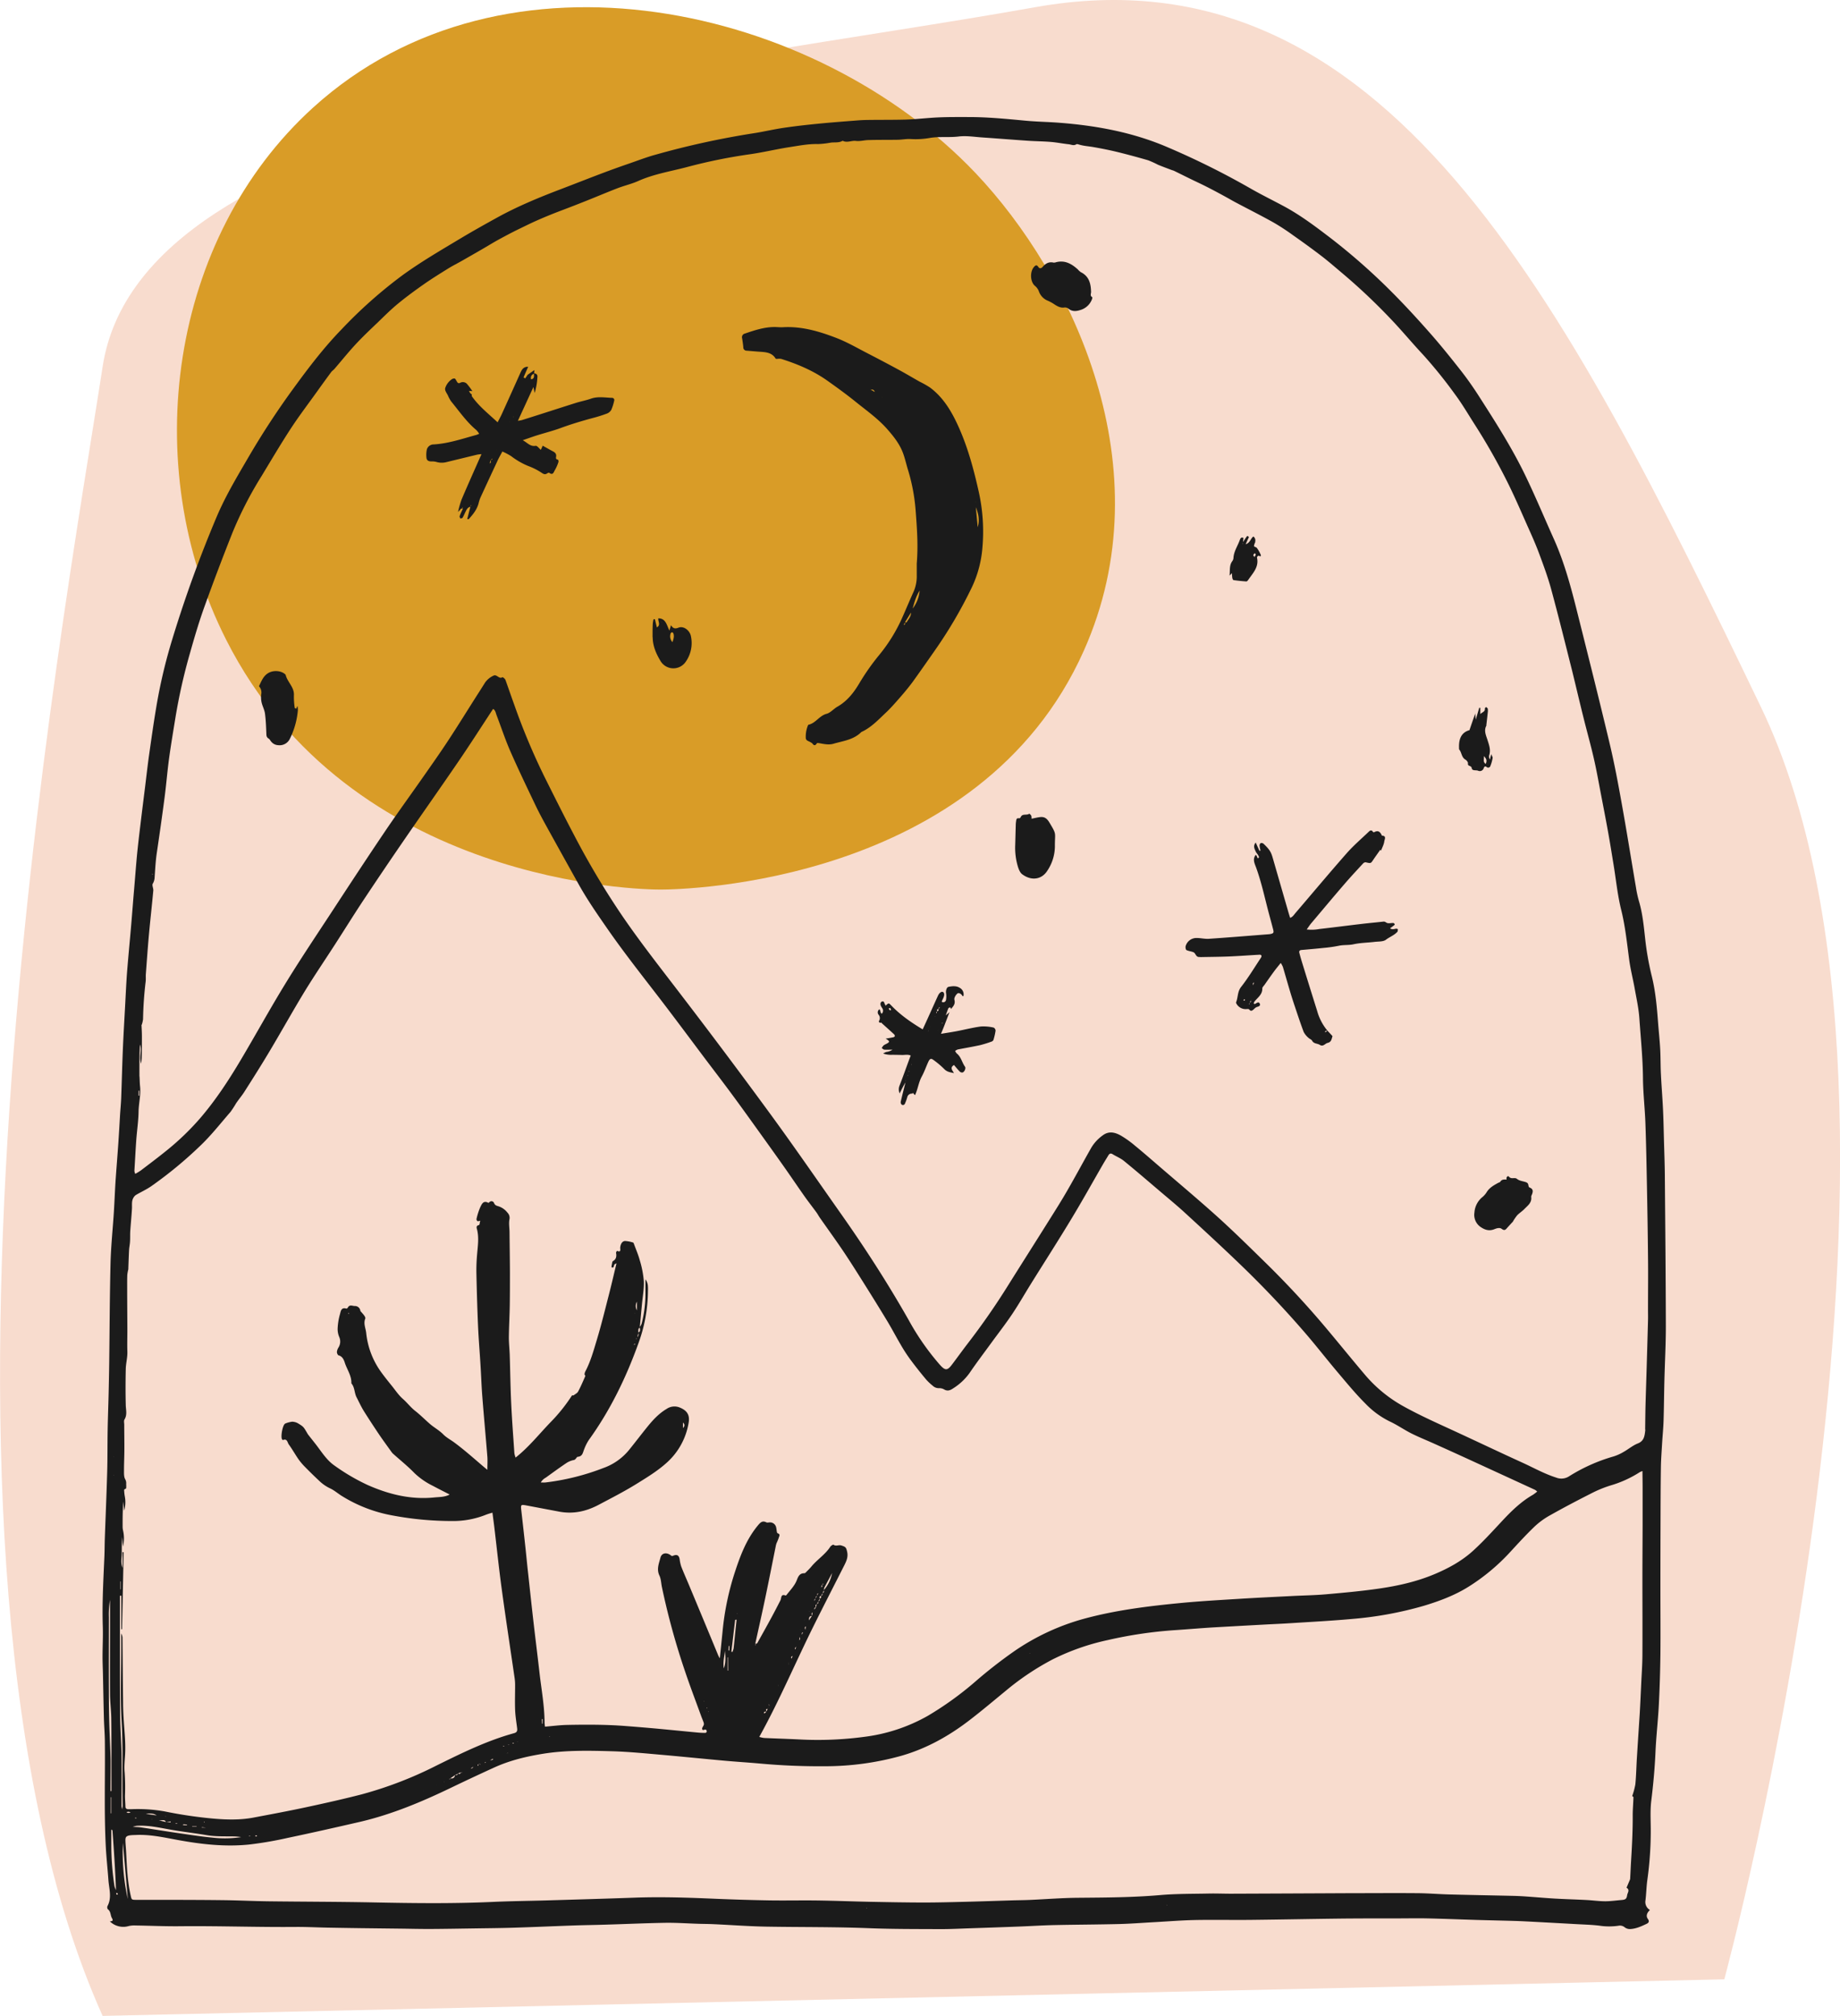 <svg xmlns="http://www.w3.org/2000/svg" xmlns:xlink="http://www.w3.org/1999/xlink" width="986.17" height="1080" viewBox="0 0 986.17 1080"><defs><radialGradient id="Супермягкая_черная_виньетка_4" cx="473.89" cy="548.03" r="453.39" gradientUnits="userSpaceOnUse"><stop offset=".57" stop-color="#1b1b1b"/><stop offset=".8" stop-color="#1b1b1b"/><stop offset="1" stop-color="#1b1b1b"/></radialGradient><radialGradient id="Супермягкая_черная_виньетка_4-2" cx="462.36" cy="287.19" r="91.47" xlink:href="#Супермягкая_черная_виньетка_4"/><radialGradient id="Супермягкая_черная_виньетка_4-3" cx="692.34" cy="502.49" r="57.28" xlink:href="#Супермягкая_черная_виньетка_4"/><radialGradient id="Супермягкая_черная_виньетка_4-4" cx="278.86" cy="237.29" r="45.85" xlink:href="#Супермягкая_черная_виньетка_4"/><radialGradient id="Супермягкая_черная_виньетка_4-5" cx="502.06" cy="560.14" r="31.7" xlink:href="#Супермягкая_черная_виньетка_4"/><radialGradient id="Супермягкая_черная_виньетка_4-6" cx="569.05" cy="153.37" r="14.91" xlink:href="#Супермягкая_черная_виньетка_4"/><radialGradient id="Супермягкая_черная_виньетка_4-7" cx="554.8" cy="453.27" r="14.43" xlink:href="#Супермягкая_черная_виньетка_4"/><radialGradient id="Супермягкая_черная_виньетка_4-8" cx="805.79" cy="644.6" r="15.07" xlink:href="#Супермягкая_черная_виньетка_4"/><radialGradient id="Супермягкая_черная_виньетка_4-9" cx="149.21" cy="379.39" r="15.86" xlink:href="#Супермягкая_черная_виньетка_4"/><radialGradient id="Супермягкая_черная_виньетка_4-10" cx="360.17" cy="344.67" r="12.02" xlink:href="#Супермягкая_черная_виньетка_4"/><radialGradient id="Супермягкая_черная_виньетка_4-11" cx="790.96" cy="395.92" r="13.73" xlink:href="#Супермягкая_черная_виньетка_4"/><radialGradient id="Супермягкая_черная_виньетка_4-12" cx="667.43" cy="299.36" r="10.47" xlink:href="#Супермягкая_черная_виньетка_4"/></defs><g id="Слой_2" data-name="Слой 2"><g id="landscape_492943784"><g id="landscape_492943784-2" data-name="landscape_492943784"><path d="M55 1080l869.16-19.6s125.44-461.75 19.6-681.68S742.11-29.55 554.8 3.86 75.65 61.65 55 196.46-57.63 829.12 55 1080z" fill="#f8dcce"/><path d="M167.77 57.67C91.06 127.3 73.71 248.94 121.22 342.76 187.8 474.22 344 476.6 354 476.58c12.31.0 171.08-2.89 226.9-128 43.56-97.62-6.1-201.21-58.18-256C437.64 3.14 270.64-35.7 167.77 57.67z" fill="#d99c27"/><path d="M58.78 1029.55c.53-.55 2.43.11 1.18-2-.82-1.4-.49-3.48-2.18-4.7a1.8 1.8.0 0 1-.16-1.71c2.42-4.53.84-9.18.5-13.78-.42-5.9-1.07-11.78-1.4-17.67-1-19.11-.29-38.24-.53-57.35-.06-3.93-.4-7.86-.5-11.8-.21-8-.35-16-.52-24-.07-3-.21-5.9-.21-8.85.0-5.49.31-11 .13-16.49-.38-12.28.3-24.53.84-36.79.15-3.33.13-6.66.24-10 .42-11.93.94-23.85 1.28-35.78.21-7.52.12-15 .25-22.55.11-6.41.36-12.81.51-19.22.13-5.53.25-11.07.32-16.6.23-17.86.27-35.73.71-53.58.23-9.09 1.2-18.16 1.78-27.24.38-6 .58-12 1-18s.91-12 1.33-18.05c.38-5.41.69-10.82 1-16.23.19-2.94.49-5.89.6-8.84.33-8.73.53-17.48.9-26.21.32-7.62.78-15.23 1.19-22.84.32-5.91.58-11.82 1-17.71.67-8.6 1.52-17.17 2.25-25.76.54-6.26 1-12.52 1.54-18.77s1-12.51 1.58-18.76c.54-5.5 1.2-11 1.86-16.48.8-6.72 1.65-13.44 2.49-20.17.66-5.38 1.27-10.76 2-16.13 1.23-8.65 2.44-17.32 3.88-25.94a281.44 281.44.0 0 1 8.69-37.05A668.15 668.15.0 0 1 116.5 276c4.72-10.91 10.83-21.05 16.79-31.28A430.5 430.5.0 0 1 158.08 207c7.72-10.56 15.71-21 24.8-30.36a248.85 248.85.0 0 1 32.88-29.22c9.82-7.12 20.26-13.2 30.63-19.42 6.45-3.87 13-7.54 19.6-11.18 11-6.11 22.65-10.93 34.42-15.41 7.6-2.9 15.16-5.88 22.77-8.75 4.61-1.74 9.25-3.4 13.9-5s9.48-3.48 14.34-4.8a447.42 447.42.0 0 1 52-11.39c5.6-.83 11.12-2.19 16.73-3 6.2-.92 12.44-1.61 18.69-2.22 7.1-.7 14.23-1.22 21.35-1.78 2.08-.16 4.18-.2 6.28-.22 6.42-.07 12.84.0 19.26-.19 5.78-.21 11.53-.92 17.31-1.17 5.42-.23 10.86-.19 16.3-.18 10.11.0 20.16 1 30.22 1.94 5.89.56 11.82.64 17.72 1.08 20 1.51 39.56 5.06 58.15 13a424.54 424.54.0 0 1 44.67 22.17c5.77 3.32 11.76 6.24 17.63 9.39 9 4.79 17.06 10.87 25.1 17a336.08 336.08.0 0 1 32.77 28.82c7 7 13.68 14.24 20.21 21.64 6 6.75 11.62 13.76 17.18 20.83 3.57 4.56 6.89 9.33 10 14.21 8.65 13.5 17.28 27 24.3 41.48 5.49 11.31 10.32 22.93 15.48 34.4 5.69 12.66 9.24 26 12.6 39.41 5.88 23.44 11.78 46.87 17.37 70.37 2.51 10.54 4.5 21.21 6.41 31.87 2.71 15 5.11 30.11 7.68 45.17a59.1 59.1.0 0 0 1.56 7.22c1.92 6.42 2.57 13.05 3.3 19.65a152.49 152.49.0 0 0 3.54 20.37c2.08 8.29 2.8 16.75 3.44 25.23.36 4.67.87 9.32 1.13 14 .24 4.44.16 8.89.38 13.33.3 6.27.82 12.54 1.12 18.82.27 5.55.37 11.1.52 16.65.17 6.29.41 12.57.47 18.86.22 27 .48 54.06.54 81.09.0 9.59-.53 19.18-.77 28.77-.18 7.26-.23 14.52-.45 21.78-.13 3.93-.53 7.86-.77 11.8-.25 4.38-.6 8.76-.66 13.15-.15 10.24-.17 20.48-.2 30.72q-.06 17.37-.06 34.73c0 11.44.11 22.87.0 34.31-.11 9.1-.37 18.2-.84 27.29-.43 8.47-1.43 16.92-1.8 25.39-.39 8.75-1.18 17.43-2.26 26.12-.6 4.86-.31 9.85-.28 14.78a190.56 190.56.0 0 1-1.83 27.63c-.51 3.62-.55 7.31-1 10.93a4.94 4.94.0 0 0 2.51 5.22l-.11-.08c-1.66 1.55-2.23 3.22-1.15 4.76 1 1.35.47 2.14-.61 2.65-2.86 1.36-5.78 2.71-9 2.81a4.46 4.46.0 0 1-2.71-.88 4 4 0 0 0-3.41-.89 34.87 34.87.0 0 1-10.3-.05c-4.15-.5-8.35-.59-12.53-.83q-12.91-.72-25.84-1.4c-2.46-.13-4.93-.24-7.4-.31-6.78-.19-13.56-.33-20.34-.53-8.62-.26-17.25-.62-25.88-.81-5.55-.12-11.11.0-16.66.0-9.38.0-18.76.0-28.14.08-16.65.19-33.29.53-49.94.71-10 .11-20-.12-30 .08-7.26.15-14.52.75-21.78 1.15-6.27.34-12.54.84-18.83 1-11.58.28-23.18.31-34.77.56-6.16.13-12.32.53-18.48.77q-13.12.5-26.25.93c-5.54.18-11.09.49-16.64.46-12.8-.06-25.61.0-38.4-.52-18.14-.7-36.28-.5-54.42-.81-9.49-.17-19-.89-28.44-1.32-2.71-.13-5.43-.12-8.14-.21-5.92-.18-11.83-.61-17.74-.52-10.85.19-21.69.69-32.54 1-5.43.18-10.86.23-16.29.42-10.72.37-21.42.86-32.14 1.19-7.15.23-14.32.28-21.48.39-8.1.12-16.2.27-24.3.3-5.15.0-10.3-.13-15.45-.19l-21-.25q-8.88-.12-17.77-.28c-5.74-.11-11.48-.42-17.21-.37-20.58.17-41.15-.59-61.72-.38-8 .09-16-.28-24-.4a13.57 13.57.0 0 0-3.66.31 10.24 10.24.0 0 1-9.93-2.38zm168.33-70.36.17.26-.27-.15.06.17zm195.41-67.37-.88 1.22c-.3.42-.6.84-.89 1.27l-.74 1.48-.17.62.06-.71.74-1.49.92-1.29 1-1.12.24-2.46 1.28-.63.75-1.39c0-.21-.09-.41-.12-.61.0.0.05-.1.07-.15.0.26.0.52.0.78-1.14.08-.71.85-.65 1.47l-1.3.65C422.71 890.25 422.61 891 422.52 891.82zm-8.33 16.67-.91 1.35-.12.53c0-.21.0-.41.0-.62l.91-1.35c.15-.68.31-1.35.46-2l1.11-.85.88-1.27c.28-.47.55-.94.82-1.41.0-.18-.06-.37-.08-.56.0.0.07-.09.11-.14l-.09.74c-.26.49-.52 1-.77 1.48l-.79 1.27-1.15.85C414.46 907.15 414.32 907.82 414.19 908.49zm-1.92 5.45c-.3.53-.59 1.06-.88 1.59-1.34.0-.63.87-.59 1.45a3.86 3.86.0 0 0-1.15.15c-.16.08-.13.54-.19.83a3 3 0 0 0 .62-.3 9.89 9.89.0 0 0 .69-.75c.22-.47.44-.93.65-1.4l.86-1.58a3.42 3.42.0 0 0 0-.64c0-.11-.17-.19-.26-.29zm22.9-52.81c.12-.63.23-1.26.34-1.89l.93-1.31.69-1.53c.26-.49.51-1 .76-1.47l.73-1.48c.22-.52.43-1 .65-1.55l.66-1.53c1.12-.18.75-1 .63-1.61l.68.07-.13-.5-.46.52-.63 1.6c-.22.51-.44 1-.65 1.54s-.43 1-.65 1.55c-1 .14-.71.88-.72 1.49-.94.14-.78.84-.76 1.47-1 .17-.68.92-.69 1.53l-.94 1.3c-.12.6-.23 1.21-.35 1.81zm2.55-1.84c1-.07.87-.77.79-1.44.95-.12.87-.78.76-1.45.9-.17.87-.8.74-1.48.94-.15.83-.83.74-1.49.95-.14.95-.76.74-1.48a19.37 19.37.0 0 0 4.48-9.18c-1.56 2.92-2.89 5.37-4.17 7.84a5 5 0 0 0-.23 1.41c-.25.49-.5 1-.74 1.47l-.74 1.49c-1 .14-.83.82-.75 1.48l-.76 1.46-.77 1.44a1.08 1.08.0 0 0-.35 1.84c-1-.14-1.09.47-1 1.21-.28.47-.55.94-.82 1.41-1 .48-.67 1.19-.37 1.91-1.78.0-1.68 1.4-1.78 2.6-.25.48-.51 1-.76 1.45s-.44 1-.65 1.53c-1.18.4-.57 1.24-.49 2l-1.06 1.11c-.92.2-.83.84-.65 1.52l-1.22.92c-.13.66-.25 1.33-.38 2l-.79 1.43c-.23.51-.47 1-.7 1.52s-.51.79-.71 1.21a1.85 1.85.0 0 0-.06.67c.15-.18.38-.34.44-.54a13.9 13.9.0 0 0 .22-1.44c.24-.5.47-1 .71-1.52l.79-1.42c1-.48.56-1.27.43-2l1.17-.92.66-1.52 1.12-1.07c.14-.66.28-1.33.41-2l.66-1.53c.25-.49.51-1 .76-1.45l1.79-2.61c.12-.63.25-1.26.37-1.89l.81-1.41 1-1.23C437.47 860.5 437.59 859.9 437.72 859.29zM271.59 939.14l.6.15s.09-.1.13-.16l-.82.11v.17zm-17.94 7.33-1.4 1-1.21 1-.11-.11 1.24-.91c.72.0 1.28-.17 1.42-1l.42.28zm175.45-73.3c-.27.43-.53.86-.8 1.28l-1.13 1.27.05.16v-.27l.95-1.26 1-1.24a.79.79.0 0 1-.17-.25c0-.06.07-.15.11-.23zm2-4.94.63-1.89.78-1.25.82-1.38a5.81 5.81.0 0 0 .43-.43s0-.14.0-.21c-.09.24-.18.49-.28.74-.28.46-.56.92-.85 1.38l-.9 1.22c-.22.62-.44 1.25-.67 1.87l-.09.09zM260.61 944a2.59 2.59.0 0 0-.63.08c-.09.0-.12.24-.17.37.1.0.24.0.3-.07a4.63 4.63.0 0 0 .4-.48l1.74-.67 2-.5-.19-.52-1.7 1.11zM234 956.59l-.3.15.39-.21.06-.07zM339.67 720.4a3.72 3.72.0 0 0 .67-.08c.07.0.1-.2.14-.31a1.07 1.07.0 0 0-.41.07 3.89 3.89.0 0 0-.49.42l.11.17zM246.85 949.48l-1.43.78-1.56.76-2.49 1.72-.63.33.41.22.12-.65a1.81 1.81.0 0 0 2.57-1.6c.62-.06 1.36.11 1.55-.79.69.16 1.44.4 1.43-.76a3.38 3.38.0 0 0 .69.14c.11.0.23-.15.35-.23a1.47 1.47.0 0 1-.35.08zm94.72-233c-.2.24-.4.48-.58.73.0.0.06.18.1.28.12-.37.25-.74.37-1.1 1-.64.73-1.57.58-2.48 1.5-.61.9-1.81.81-2.87a8.13 8.13.0 0 0 1-1.76 63.37 63.37.0 0 0 2.08-17.18c0-2.24.0-4.47.0-6.71a6.8 6.8.0 0 1 1.27 3.08 20.83 20.83.0 0 1 .08 3 83.11 83.11.0 0 1-5 27.89c-6.64 18.53-15.15 36.12-26.72 52.14a25.41 25.41.0 0 0-2.46 4.92c-.73 1.71-.79 3.81-3.44 4.05-.69.06-.95 1.5-2.15 1.74a11.08 11.08.0 0 0-4 1.64c-3.73 2.51-7.36 5.18-11 7.79a6.7 6.7.0 0 0-2.67 2.58c1 0 1.77.07 2.49.0a127.49 127.49.0 0 0 31.1-7.76 31.17 31.17.0 0 0 13.73-9.68c3.4-4.2 6.67-8.52 10.08-12.71 2.89-3.54 6-6.87 10-9.23a7.42 7.42.0 0 1 7.29-.68c3.79 1.6 5.28 4 4.54 8.15a36.68 36.68.0 0 1-11.73 21.32c-4.86 4.38-10.38 7.75-15.94 11.2-6.67 4.15-13.62 7.69-20.53 11.35-6.62 3.51-13.53 5.06-21 3.69-5.91-1.1-11.81-2.23-17.72-3.34-3-.56-3.11-.43-2.75 2.68q1.07 9.36 2.09 18.73c.55 5 1 10 1.58 15.06.94 8.69 1.88 17.38 2.87 26.07 1.06 9.18 2.22 18.34 3.26 27.52 1 8.69 2.62 17.31 2.66 26.09.0.72.14 1.44.23 2.37 4.07-.34 8-.86 11.86-.94 10.37-.2 20.73-.23 31.08.57q8.28.63 16.55 1.37c7.47.69 14.94 1.45 22.41 2.15 1.35.13 2.71.18 4.06.18a1 1 0 0 0 .74-.65 1.26 1.26.0 0 0-.38-1c-.61-.54-1.88.85-2.09-.52-.1-.67.69-1.44.91-2.21a2.65 2.65.0 0 0-.2-1.45c-.36-1-.82-2.06-1.2-3.1-2.86-7.88-5.86-15.71-8.54-23.65a386.76 386.76.0 0 1-12.54-45.59c-.42-2.05-.45-4.27-1.32-6.1-1.63-3.41-.25-6.53.55-9.62.68-2.59 3.4-3 5.74-1.09.53.43.77.13 1.24.0 1.91-.75 2.94-.1 3.29 1.89a21.93 21.93.0 0 0 .85 3.91c1.25 3.22 2.66 6.37 4 9.56Q377.09 867.86 385 887a15.38 15.38.0 0 0 .8 1.44c.53-5.15 1-9.79 1.47-14.44A146.11 146.11.0 0 1 394 841.87c2.89-8.8 6.19-17.41 12.25-24.69 1.37-1.63 2.4-2.64 4.53-1.58.49.24 1.22.0 1.83.0a3.35 3.35.0 0 1 3.4 2.82c.28 1 .23 2.86.77 3 1.64.56.83 1.55.65 2.27a25.93 25.93.0 0 1-1.24 3.07 12 12 0 0 0-.46 1.79c-1.85 9.17-3.65 18.34-5.57 27.5-1.71 8.18-3.56 16.33-5.35 24.5.0.3.0.61.0.91a2.21 2.21.0 0 0 .26-.14q-.18-.4-.39-.81c1 .43 1.28-.38 1.63-1 2.28-4.1 4.58-8.19 6.81-12.31 1.77-3.25 3.47-6.53 5.15-9.82.63-1.23.1-3.64 2.82-2.57.11.0.4-.24.54-.42 1.94-2.53 4.23-4.77 5.43-7.85.69-1.78 1.45-3.77 4.05-3.68.46.0 1-.68 1.41-1.1a32.49 32.49.0 0 0 2.29-2.41c3.12-3.81 7.44-6.47 10.17-10.66.35-.55 1.53-1.27 1.74-1.11 1.35 1 2.77-.06 4.15.38 2.38.75 2.62 1 3.17 3.42.64 2.77-.44 5.07-1.61 7.38-5.35 10.58-10.78 21.11-16.06 31.72-9.89 19.86-18.51 40.34-29.42 60.05a15.41 15.41.0 0 0 2.56.57c6.28.29 12.57.48 18.85.79a187.83 187.83.0 0 0 35.08-1.42 92 92 0 0 0 33.83-11.23 174.81 174.81.0 0 0 25.5-18.38 251.86 251.86.0 0 1 21-16.36 123.29 123.29.0 0 1 36.72-17.13c17.19-4.73 34.8-6.89 52.47-8.59 10.56-1 21.15-1.59 31.74-2.25 9.22-.57 18.46-1 27.69-1.47 6.15-.32 12.31-.4 18.44-.94 9.44-.83 18.89-1.69 28.27-3.05 10.12-1.47 20.1-3.69 29.63-7.68 7.58-3.18 14.75-7.09 20.8-12.6 5.64-5.14 10.78-10.84 16-16.42 4.84-5.15 9.86-10 16.06-13.55a22 22 0 0 0 2.29-1.74 7.82 7.82.0 0 0-1.14-.9q-18.08-8.32-36.17-16.63-9.21-4.22-18.44-8.35c-3.91-1.76-7.91-3.35-11.74-5.28s-7.59-4.57-11.59-6.42a46.42 46.42.0 0 1-13-9.55c-5.31-5.29-10.09-11.13-14.94-16.86-5.82-6.88-11.34-14-17.22-20.82q-16.57-19.22-34.88-36.82c-9.69-9.33-19.58-18.44-29.49-27.53-4.53-4.17-9.31-8.07-14-12.07-6.28-5.34-12.53-10.72-18.92-15.93-1.78-1.45-4-2.31-6-3.55-1.16-.72-1.78-.28-2.36.69-.88 1.48-1.81 2.94-2.68 4.43-5.74 9.94-11.32 20-17.26 29.79-6.95 11.51-14.22 22.82-21.33 34.23-3.44 5.52-6.66 11.19-10.28 16.58s-7.5 10.34-11.26 15.51c-3.89 5.34-7.9 10.61-11.61 16.08a31.25 31.25.0 0 1-8.77 8.16c-1.46 1-3 1.62-4.8.52a5.25 5.25.0 0 0-2.84-.66 4.68 4.68.0 0 1-3.32-1.36 28.39 28.39.0 0 1-3.47-3.28c-3-3.58-5.87-7.2-8.63-10.93a85.86 85.86.0 0 1-5-7.74c-2.42-4.11-4.63-8.36-7.09-12.44-4.12-6.83-8.34-13.61-12.58-20.36-3.67-5.83-7.33-11.66-11.17-17.37-4.05-6-8.31-11.86-12.46-17.79-.7-1-1.26-2.1-2-3.09-2.1-2.87-4.3-5.66-6.34-8.56-3.62-5.13-7.12-10.34-10.74-15.47-4.53-6.43-9.12-12.82-13.71-19.21-4.75-6.61-9.48-13.23-14.32-19.77-4.69-6.35-9.49-12.61-14.25-18.9C370 556.67 361.92 545.79 353.65 535c-9.65-12.55-19.48-24.95-28.5-38-5.26-7.58-10.51-15.16-15-23.23q-8.43-15.12-16.81-30.27c-2.17-3.93-4.33-7.89-6.27-11.94-4.62-9.68-9.27-19.34-13.58-29.16-2.75-6.29-4.89-12.84-7.35-19.27-.45-1.18-.59-2.6-1.85-3.35C258 389.34 252 398.76 245.67 408c-9.66 14.15-19.55 28.13-29.24 42.24q-10.89 15.84-21.53 31.85c-5.18 7.81-10.12 15.78-15.2 23.65-5.4 8.38-11 16.6-16.23 25.11-6.48 10.63-12.52 21.52-18.9 32.21-4.41 7.4-9 14.66-13.65 21.94-1.34 2.11-3 4-4.4 6.11a53.51 53.51.0 0 1-3 4.61c-5.22 6-10.1 12.27-15.87 17.81a221.13 221.13.0 0 1-26.5 21.91c-2.6 1.81-5.54 3.13-8.29 4.75a4.28 4.28.0 0 0-1.35 1.51c-1.07 1.8-.68 3.8-.78 5.75-.22 4-.64 8-.91 12-.13 2 0 3.93-.15 5.89-.08 1.45-.41 2.88-.49 4.33-.18 3.4-.28 6.81-.41 10.21l.06-.08a21.45 21.45.0 0 0-.6 3.14c-.1 2.47-.07 4.94-.07 7.41.0 7.48.08 15 .1 22.44.0 3.77-.13 7.54.0 11.31.11 3.2-.8 6.28-.86 9.42-.14 6.41-.16 12.82.0 19.23.06 2.61.87 5.18-.67 7.71-.45.73-.14 1.93-.14 2.92.0 4.44.09 8.88.06 13.32.0 3.7-.2 7.4-.19 11.1.0 1.57-.09 3.35.61 4.63a4.27 4.27.0 0 1 .55 2.67 13.19 13.19.0 0 1 0 2.17c-.08.36-1.1.59-1.09.88a22.62 22.62.0 0 0 .39 3.66 16.15 16.15.0 0 1-.39 7.55c-.17-2-.28-3.46-.4-4.9-.42 4.47-.42 8.94-.41 13.4a8.7 8.7.0 0 0 .18 1.84 18.82 18.82.0 0 1 0 8.89l-.44-5.16c-.2 2.85-.18 5.68-.2 8.51.0 2.65-.73 5.32.42 8v-8.37h.59q-.42 20.64-.85 41.27H65V854.9h-.73v13.59c0 6.52.0 13 0 19.56.0 10.87.0 21.73.16 32.6.09 6.4.6 12.79.69 19.19.13 8.77.0 17.54.0 26.31.0.5.0 1 0 1.48.0.33.14.66.39 1.75a18.75 18.75.0 0 0 .21-1.9c-.33-15.28.32-30.56-.56-45.85-.75-13.16-.19-26.39-.21-39.59.0-2.32.0-4.63.0-6.95a5.06 5.06.0 0 1 .69 2.87c.11 11.43.19 22.85.33 34.28.0 3.16.16 6.32.36 9.47.38 6 1.05 11.94.74 17.94-.16 3.28-.59 6.61-.26 9.84A118.24 118.24.0 0 1 67 962c0 2 .18 3.93.24 5.9.0.94.56 1.3 1.39 1.36.61.0 1.22.0 1.84.0a82.93 82.93.0 0 1 17.65 1.16 234.8 234.8.0 0 0 26.67 3.92c7 .59 14 .75 21-.57 9.31-1.76 18.64-3.49 27.91-5.48 10.11-2.17 20.22-4.42 30.23-7a208.7 208.7.0 0 0 40-15.41c13.5-6.66 27-13.33 41.58-17.34 1.64-.45 1.82-1.31 1.65-2.7-.41-3.26-.95-6.53-1.08-9.81-.16-4.41.0-8.83.0-13.24a26.56 26.56.0 0 0-.25-3.68c-2.3-15.84-4.73-31.66-6.89-47.53-1.52-11.09-2.67-22.24-4-33.36-.3-2.53-.66-5-1-7.82a35.37 35.37.0 0 0-3.38 1.06 47.24 47.24.0 0 1-18.39 3.41A172.17 172.17.0 0 1 210.94 812a77.19 77.19.0 0 1-27.81-10.6c-2.09-1.3-4-3-6.17-4a21.79 21.79.0 0 1-6-4.18q-3.75-3.51-7.36-7.19a34 34 0 0 1-3.58-4.19c-1.82-2.61-3.36-5.42-5.25-8-.73-1-.8-3.32-3.14-2.34-.09.0-.4-.28-.5-.48-.73-1.46.26-7 1.45-8.13a.8.8.0 0 1 .29-.23 14.18 14.18.0 0 1 3.76-1 6.87 6.87.0 0 1 3.44 1.09c2.63 1.63 2.65 1.78 4.38 4.68a11.53 11.53.0 0 0 .78 1.26c1.36 1.74 2.75 3.46 4.1 5.2 3.1 4 5.72 8.37 10 11.32a108.82 108.82.0 0 0 17.85 10.43c11.35 5 23.12 7.89 35.61 6.6 2.72-.27 5.59-.14 8.21-1.56-3.1-1.6-6.07-3.08-9-4.65a39 39 0 0 1-9.87-6.84c-3.53-3.64-7.52-6.84-11.31-10.23a5.22 5.22.0 0 1-.77-.79c-2.47-3.45-5-6.87-7.36-10.39-2.67-4-5.3-8-7.8-12-1.41-2.31-2.53-4.79-3.78-7.19s-.92-5.33-2.79-7.47c.17-4.08-2.31-7.35-3.5-11-.47-1.45-1.2-3.45-3.35-4-.44-.11-.91-1.17-.9-1.79a5.47 5.47.0 0 1 .82-2.38 6 6 0 0 0 .47-5.58 10.81 10.81.0 0 1-.9-4.57 32.67 32.67.0 0 1 1.22-7.62c.43-1.44.56-4 3.44-3.11.21.07.7-.3.84-.58.9-1.71 2.38-.85 3.62-.8a2.91 2.91.0 0 1 3.07 2.62l-.09-.05c.72.83 1.49 1.62 2.13 2.51.34.46.76 1.23.6 1.63-1.11 2.64.19 5.13.47 7.64a43.24 43.24.0 0 0 7.85 20.82c1.87 2.61 3.89 5.1 5.9 7.6s3.64 5 5.93 7 4.15 4.52 6.61 6.44c2.8 2.18 5.31 4.76 8 7.07 2.24 1.91 4.86 3.3 7 5.47 1.68 1.72 3.92 2.88 5.88 4.32 5.59 4.13 10.74 8.75 16 13.22.51.43 1 .84 1.78 1.45.0-2.61.15-4.81.0-7-.87-10.8-1.88-21.58-2.72-32.38-.45-5.77-.62-11.56-1-17.34-.41-6.87-1-13.73-1.29-20.6-.4-9.36-.67-18.73-.87-28.09a95.22 95.22.0 0 1 .38-10c.36-4.42 1.07-8.81.0-13.23-.22-.86-.78-2.11 1-2.48.37-.08.45-1.53.66-2.34-.48.1-1 .37-1.44.24a1.32 1.32.0 0 1-.54-1.16 34.07 34.07.0 0 1 2-6.26c.77-1.54 1.6-3.91 4.32-2.38.1.06.42-.19.59-.35a1.46 1.46.0 0 1 2.48.44c.51 1.24 1.33 1.44 2.44 1.78a9.92 9.92.0 0 1 4.75 3.37 3.94 3.94.0 0 1 1.12 3.35c-.51 2.44.0 4.87.0 7.3.06 7 .18 14.06.21 21.09.0 5.88.0 11.76-.08 17.63s-.44 11.72-.49 17.58c0 3.15.37 6.3.47 9.46.27 8.56.37 17.13.78 25.68.42 9 1.11 17.9 1.71 26.85a13.66 13.66.0 0 0 .65 2.3c7.17-5.67 12.64-12.64 18.74-18.95a89.14 89.14.0 0 0 11.5-14.38h.83c.83-.67 2-1.18 2.44-2.05 1.43-2.66 2.61-5.46 3.83-8.24.09-.2-.23-.59-.37-.9l-.05.06a5.52 5.52.0 0 1 .32-1.43c2.93-5.45 4.55-11.41 6.32-17.27 2.41-8 4.39-16.12 6.47-24.21 1.41-5.46 2.66-10.95 4.05-16.68a9.12 9.12.0 0 0-.9.43c-.73.45-.21 2.27-1.71 1.68-.21-.08.2-1.76.35-2.69a1 1 0 0 1 .36-.63c1.79-1 2-2.6 1.66-4.41-.06-.34.5-1.1.52-1.1 2.41 1.07 1.61-.92 1.72-1.86.24-1.88 1.06-3.33 2.59-3.4a16.86 16.86.0 0 1 4.26.81c.18.0.35.34.43.56 1.09 3 2.36 5.87 3.18 8.9a53.25 53.25.0 0 1 2.18 11.15c.18 4.14-.6 8.31-1 12.47s-.77 8.31-1.16 12.46c-1.12.73-.65 1.9-.8 2.9C341.94 714.84 341.75 715.67 341.57 716.49zM256.49 945a6.29 6.29.0 0 0-.48.67c0 .09.08.26.12.39.08-.06.22-.12.23-.2a8.24 8.24.0 0 0 .11-.85c.32.09.63.2.95.27.05.0.12-.1.19-.15zM89 976.14l2.47.19v-.49l-2.51.33c-.68-1.6-2-.84-3.83-.93zm-18.1 2.56c1.56.1 3.14.09 4.68.32 6.19.91 12.36 1.94 18.54 2.84 6.56.95 13.12 2 19.71 2.63a58.5 58.5.0 0 0 15.41-.27 27.93 27.93.0 0 0-4.37-.38c-4.67-.06-9.34.12-14-.66-5.94-1-11.92-1.71-17.86-2.69-6.54-1.07-13-2.75-19.72-2.33a11.59 11.59.0 0 0-2.32.63l-.19.21zm803.89-16.48a37.8 37.8.0 0 0 1.7-6.31c.46-4.74.53-9.51.83-14.27.48-7.84 1-15.68 1.51-23.52.31-5.25.54-10.5.78-15.75s.63-10.33.66-15.49c.08-13.57.0-27.15.0-40.72.0-9.74.08-19.47.11-29.2q0-10 0-19.94c0-2.9-.06-5.79-.09-8.92a9.39 9.39.0 0 0-1.37.56 59.91 59.91.0 0 1-15.76 7.17 64 64 0 0 0-10.57 4.38c-7.26 3.67-14.47 7.46-21.56 11.45a41.62 41.62.0 0 0-8.37 6c-4.55 4.34-8.82 9-13.07 13.62a108.71 108.71.0 0 1-22.68 18.9c-7.29 4.53-15.25 7.51-23.41 10a195.05 195.05.0 0 1-38.82 7.16c-11 1-22.11 1.57-33.17 2.28-4.67.3-9.35.48-14 .74-9.1.49-18.21 1-27.31 1.51-6.76.41-13.5 1-20.26 1.45a229.56 229.56.0 0 0-36.15 5.32A124.19 124.19.0 0 0 564.19 889a141.12 141.12.0 0 0-24.89 16.62c-6.58 5.4-13.08 10.9-19.84 16.08-11.05 8.47-23.08 15.17-36.56 19A152.06 152.06.0 0 1 442 946.25q-17.39.13-34.72-1.45c-6.25-.56-12.51-.94-18.76-1.5-10.42-.94-20.82-2-31.24-2.94-9.81-.84-19.63-1.87-29.47-2.15-12.19-.34-24.42-.61-36.56 1.32-9 1.44-17.9 3.55-26.27 7.35q-11.61 5.29-23.13 10.83C226.15 965.28 210.15 972 193.1 976c-13 3-25.95 5.92-39 8.66a197.9 197.9.0 0 1-20.74 3.55c-12.72 1.28-25.35-.13-37.89-2.42-7.63-1.39-15.22-3.15-23.08-2.69a22 22 0 0 0-2.94.19c-1.82.37-2.27.92-2.23 2.79.06 2.08.29 4.15.39 6.22.38 7.71.7 15.43 2.38 23 .55 2.47.46 2.5 3.07 2.53 2.22.0 4.43.0 6.65.0 13.21.0 26.41.0 39.62.16 8.27.09 16.53.52 24.79.62 18.76.23 37.52.22 56.28.6 21.34.43 42.71.69 64.06-.29 9.36-.43 18.75-.51 28.12-.78 15.89-.47 31.79-.92 47.68-1.49 14.7-.52 29.36.0 44 .64q14 .58 28.11.83c8.64.13 17.29-.07 25.94.05 9.25.13 18.5.51 27.76.7 9.61.19 19.23.37 28.85.39 7.52.0 15-.2 22.55-.39 8.27-.21 16.53-.5 24.8-.75 3.2-.1 6.42-.11 9.62-.25 8.62-.38 17.23-1.08 25.85-1.15 14.68-.13 29.34-.17 44-1.44 8.71-.76 17.49-.64 26.25-.83 4-.08 7.9.1 11.85.09q31.86-.12 63.72-.28c12.1.0 24.19-.11 36.29.0 5.67.05 11.33.53 17 .68 11.45.3 22.9.5 34.35.76q3.51.09 7 .35c5 .35 10.07.81 15.11 1.1 5.66.33 11.33.47 17 .77 3.32.17 6.63.65 10 .67 2.95.0 5.89-.44 8.84-.68 2-.17 2.67-.57 2.94-2.58.18-1.28 1.64-2.83-.33-4q.93-2.19 1.85-4.38a2.27 2.27.0 0 0 .11-.73c.18-3.4.32-6.8.53-10.2.49-7.85.86-15.7.82-23.57.0-3.19.3-6.38.4-9.57.0-.23-.47-.48-.73-.73zM75.93 549.14l.11-.23-.19.14c.08 2.05.21 4.11.21 6.16.0 3.82.0 7.65-.11 11.47.0.82-.15 1.63-.31 3.2-1.27-3.92.64-7.16-.65-10.29-.27 5.53-.27 11-.26 16.58.0.25.0.49.06.74.09 1.7.1 3.41.28 5.11.49 4.54-.73 9-.8 13.5-.08 5.11-.87 10.2-1.24 15.31-.39 5.49-.66 11-1 16.49a6 6 0 0 0 .46 1.56 33.47 33.47.0 0 0 3-1.82c4.51-3.44 9.06-6.84 13.47-10.41a139.47 139.47.0 0 0 18.16-17.39c8.41-9.76 15.44-20.5 22-31.54 7.94-13.37 15.43-27 23.55-40.27 7.66-12.53 15.83-24.75 23.88-37 9.66-14.76 19.32-29.52 29.19-44.14 7-10.41 14.43-20.57 21.62-30.87 4.3-6.15 8.63-12.28 12.75-18.55 5.26-8 10.32-16.18 15.47-24.28 1.46-2.28 2.93-4.56 4.36-6.87a11.17 11.17.0 0 1 4.45-3.72c1.9-1.06 3 2 4.89.79.17-.11.82.44 1.17.77a2.5 2.5.0 0 1 .55.93c1.53 4.29 3 8.59 4.56 12.88a351.62 351.62.0 0 0 16.47 39.21c5.19 10.38 10.37 20.76 15.77 31a431.79 431.79.0 0 0 26 43.5c10.07 14.67 21.1 28.6 31.88 42.73Q389.69 565.16 413 597c12.6 17.24 24.73 34.82 37 52.26 13.26 18.75 25.7 38 37.05 58a134.82 134.82.0 0 0 16.71 23.94c2.87 3.19 4 3.16 6.55-.25 2.83-3.73 5.56-7.54 8.41-11.25q11.52-14.94 21.5-30.94c7.2-11.49 14.48-22.92 21.68-34.41 3.47-5.53 7-11.06 10.23-16.71 4.38-7.56 8.49-15.28 12.82-22.87a22 22 0 0 1 6-6.45c3.42-2.62 6.77-1.65 9.92.13a54.7 54.7.0 0 1 7.5 5.39c4.29 3.51 8.47 7.16 12.67 10.78 10.45 9 21 17.84 31.26 27.06 8.6 7.75 16.86 15.88 25.15 24A493.15 493.15.0 0 1 711.16 712c6.72 8 13.33 16.18 20.11 24.17a73.89 73.89.0 0 0 20.37 16.93c10 5.61 20.55 10.16 30.94 15 11.18 5.18 22.31 10.47 33.52 15.57 5.94 2.71 11.64 5.93 17.91 7.92a7.56 7.56.0 0 0 6.92-.65 92.6 92.6.0 0 1 23.9-10.67 25.27 25.27.0 0 0 5.36-2.42c2.58-1.45 4.9-3.46 7.61-4.53 3.46-1.36 3.63-4.12 4-7a6.32 6.32.0 0 0-.06-.74c.06-4.18.09-8.37.19-12.56.16-6 .37-12 .55-18 .27-9.24.55-18.47.79-27.71.05-1.85.0-3.7.0-5.55.0-9.49.12-19 0-28.46-.11-12.43-.33-24.85-.56-37.26-.22-11.48-.43-22.95-.84-34.42-.29-8-1.23-16-1.3-23.93-.09-10.74-1.19-21.41-1.93-32.1-.37-5.36-1.56-10.67-2.51-16s-2.33-10.53-3-15.86c-1.16-8.76-2.07-17.51-4.2-26.16-2-8-2.79-16.22-4.12-24.34-.94-5.68-1.83-11.37-2.85-17-1.21-6.78-2.53-13.55-3.83-20.31-1.26-6.53-2.4-13.09-3.89-19.57-1.67-7.28-3.71-14.49-5.51-21.74-2.05-8.24-4-16.51-6-24.75-3.71-14.7-7.35-29.42-11.32-44.05-1.77-6.53-4.14-12.91-6.5-19.26-1.84-4.95-4-9.78-6.17-14.61-3.35-7.53-6.61-15.12-10.25-22.51A332.73 332.73.0 0 0 790.12 227c-3.38-5.29-6.55-10.73-10.3-15.75A249.16 249.16.0 0 0 762.68 190c-5.63-6-10.9-12.37-16.56-18.35a322.21 322.21.0 0 0-26.71-25.28c-3.67-3.08-7.28-6.25-11.09-9.17-5.07-3.89-10.26-7.63-15.49-11.31a118.82 118.82.0 0 0-10.48-6.81c-6.6-3.68-13.37-7.08-20.05-10.62-1.52-.8-3-1.67-4.49-2.5-5.45-3-10.93-5.93-16.57-8.57-4-1.89-8-3.92-12-5.87-.44-.21-.94-.3-1.4-.48-2.41-.92-4.84-1.8-7.22-2.79a54.59 54.59.0 0 0-5.19-2.36c-5.58-1.62-11.18-3.14-16.82-4.52-4.15-1-8.36-1.83-12.57-2.57-2.6-.46-5.27-.57-7.81-1.38-.44-.14-1.07-.32-1.37-.12-1.34.9-2.66.18-3.94.0-3.24-.33-6.46-1-9.71-1.26-4.08-.34-8.19-.35-12.28-.63-8.19-.55-16.37-1.22-24.55-1.78-4.2-.29-8.47-1-12.58-.5-5.21.64-10.42-.11-15.6.8a43.82 43.82.0 0 1-10.2.56c-2.17-.13-4.54.35-6.83.39-5.18.09-10.36.0-15.54.16-2.29.0-4.63.75-6.87.46-2.4-.31-4.78 1.18-7.12-.09-2 1.22-4.24.71-6.38 1a47.23 47.23.0 0 1-6.86.77c-5.16-.15-10.18.87-15.21 1.64-7.22 1.11-14.33 2.86-21.59 3.87a286.44 286.44.0 0 0-33.47 6.83c-8.73 2.3-17.73 3.72-26.08 7.46-3.52 1.57-7.35 2.44-11 3.83-5.59 2.15-11.1 4.5-16.66 6.71q-6.67 2.67-13.41 5.21t-13.14 5.36c-3.13 1.38-6.18 2.9-9.25 4.38-3.86 1.86-7.66 3.88-11.43 5.94-3 1.65-5.92 3.47-8.89 5.18q-5.4 3.12-10.81 6.2c-2.44 1.39-5 2.65-7.36 4.13-4.35 2.71-8.72 5.41-12.92 8.35-4.72 3.31-9.38 6.72-13.83 10.38-3.78 3.1-7.26 6.58-10.8 10-4 3.82-8 7.59-11.77 11.63-4 4.29-7.66 8.87-11.49 13.31-.56.64-1.32 1.11-1.82 1.79q-3.81 5.16-7.54 10.39c-4.74 6.61-9.67 13.09-14.12 19.89-5.44 8.34-10.5 16.94-15.67 25.46a203.14 203.14.0 0 0-15.51 30.17q-7.91 19.88-15.15 40c-2.89 8.06-5.31 16.3-7.64 24.55A303.43 303.43.0 0 0 94 384.63c-1.17 7.26-2.41 14.53-3.4 21.82-.94 6.92-1.48 13.89-2.39 20.81-1.28 9.84-2.69 19.66-4.14 29.47-.66 4.4-.89 8.83-1.19 13.26a7.09 7.09.0 0 1-1 3.44c-.52.86.4 2.48.28 3.72-.73 7.92-1.63 15.82-2.35 23.74-.63 7-1.12 13.93-1.64 20.9-.1 1.35.06 2.72-.1 4.06A196.78 196.78.0 0 0 76.67 546 14.75 14.75.0 0 1 75.93 549.14zM59.22 959.56h.5V956c0-6.05.0-12.09.0-18.13s0-11.84-.09-17.76c-.1-4.18-.64-8.35-.67-12.53-.09-13.2.0-26.41.0-39.61V857.11a46.33 46.33.0 0 0-.62 9.24c0 13.21-.07 26.41.0 39.62q0 8.5.23 17c.18 6.65.57 13.29.72 19.94C59.32 948.47 59.22 954 59.22 959.56zm.44 20.61c0 2.73.0 5.38.0 8a144 144 0 0 0 1.7 22.34 12.23 12.23.0 0 0 .8 2.1c-.38-10.75-1.12-21.37-1.88-32C60.28 980.51 60 980.39 59.66 980.17zm6.22 7.15a114.43 114.43.0 0 0 2.62 30.07Q67.19 1002.36 65.88 987.32zM392 884.81l.51.28a10.36 10.36.0 0 0 .68-2.06c.55-5 1-9.93 1.55-14.9a1.29 1.29.0 0 0-.11-.46l-.62.18zm-3.4-1.8c.21 2.42-1.32 6.56-.66 10.79C389.47 889.67 388.43 885.42 388.57 883zM62.38 698.28h0v15.39h0zm-3 273.19h.27v-8.63H59.4zm330.86-83.62L390 888v7h.29zM78.12 971.73l5.86.87C82.15 971.35 80.14 971.48 78.12 971.73zM64.54 851.48h.21v-4.26h-.21zm276.81-154.1a4.68 4.68.0 0 0 0 4.62zM290.82 921h-.39c0 .83.07 1.66.11 2.48h.28zm-190.6 56.82.06-.27c-.58-.06-1.15-.15-1.72-.18a2.65 2.65.0 0 0-.66.16 1.6 1.6.0 0 0 .58.27C99.05 977.86 99.64 977.84 100.22 977.84zM74.65 584.35h-.38V587h.38zm30.72 394.13v-.19H103v.19zm285.06-94.34.46.09v-2.41h-.34zM108.18 978.9v.26h2.36zM366.05 765.1c.71-.87 1.26-1.73.0-3zM68 970.76v.38a5.91 5.91.0 0 0 1 .12 5.69 5.69.0 0 0 1-.27 4.56 4.56.0 0 0-1-.36A4.63 4.63.0 0 0 68 970.76zm66.19 12.89c0-.06.0-.16-.06-.16h-.72a1.71 1.71.0 0 0 0 .18zM62.72 1014c-.22.23-.47.39-.46.51a.8.8.0 0 0 .37.52c.15.06.38-.09.58-.15zM95.18 977a3.15 3.15.0 0 0-.64-.2 3.5 3.5.0 0 0-.64.08 2.64 2.64.0 0 0 .6.2A3.23 3.23.0 0 0 95.18 977zm-13.44-2.22a1.07 1.07.0 0 0-.27-.09h-.31a1.67 1.67.0 0 0 .3.08A1.36 1.36.0 0 0 81.74 974.73zM60.89 790.34v.3l.14-.57zm234 139.84a1.22 1.22.0 0 0-.26.0c-.13.0-.25.08-.37.12.11.0.22.0.33.0S294.76 930.2 294.86 930.18zM81.74 468.54c0-.09.12-.21.09-.27s-.17-.11-.26-.16a.93.93.0 0 0 0 .29C81.6 468.46 81.69 468.49 81.74 468.54zM395.25 864.31l-.14.26.17.07zm-125 71h-.6a.93.93.0 0 0 0 .2h.61A1.29 1.29.0 0 0 270.24 935.31zm-133 48.59.57-.3c-.17-.12-.35-.32-.53-.33s-.38.18-.57.27zm137.38-50c.05.07.09.2.14.21.22.0.44.0.67.0-.06-.11-.12-.33-.16-.33A5 5 0 0 0 274.64 933.87zM60.85 780.43l.08.17v-.33zM73.09 974.1c0-.08.0-.23.0-.23-.22.0-.44-.07-.66-.1l.06.43zm199.3-39.39a1.43 1.43.0 0 0 .28.07s.06-.13.09-.19a.9.9.0 0 0-.27-.07S272.42 934.64 272.39 934.71zm106.44-19.87a.82.82.0 0 0-.07.3s.13.06.2.1a.82.82.0 0 0 .07-.3S378.9 914.87 378.83 914.84zm124.22 107.93-.22.09.23.07zM377.45 911.28l-.15.21.2.06zm86.83 110.82.3.16.05-.23zm161.19-1.34v-.21l-.3.09zM109.31 976.09c0 .08.0.18.08.21a1 1 0 0 0 .3.08l-.09-.39zM379.81 917l-.14-.26v.51zM552 885.62l-.27.11.27.09zM88.66 973v.23l.31-.08zm98.43-269.35-.18-.3c-.07.09-.23.21-.21.26a1.91 1.91.0 0 0 .29.36zm153.31-.14-.12.2h.16zM277.35 933l-.13.2h.22zm-39.49 21.6.2.13v-.2z" fill="url(#Супермягкая_черная_виньетка_4)"/><path d="M491.34 301.92c.81-9.76.13-18.75-.54-27.7a100.42 100.42.0 0 0-4-22c-1-3.15-1.67-6.38-2.81-9.46-1.77-4.8-4.88-8.76-8.22-12.58-5-5.77-11.26-10.15-17.15-14.91-4.95-4-10.11-7.73-15.31-11.41-7.52-5.31-15.92-8.84-24.66-11.6a7.44 7.44.0 0 0-2.06.0c-.3.0-.78.0-.87-.11-1.86-3.17-5-3.48-8.17-3.69-2.45-.16-4.89-.39-7.34-.58a1.76 1.76.0 0 1-1.83-1.87c-.13-1.58-.38-3.15-.62-4.72a2 2 0 0 1 1.47-2.58c5.44-1.85 10.89-3.69 16.76-3.49 1.23.05 2.47.16 3.69.09 10-.57 19.44 2.22 28.59 5.75 5.8 2.24 11.25 5.42 16.81 8.28s11.27 5.87 16.85 8.9c3.68 2 7.27 4.14 10.91 6.2a53.38 53.38.0 0 1 5.58 3.15c6.91 5.14 11.26 12.26 14.81 19.92 5.31 11.47 8.58 23.59 11.33 35.88a98.3 98.3.0 0 1 2 29.76A60.86 60.86.0 0 1 521 314.39a241.7 241.7.0 0 1-20.15 34.36C496.93 354.36 493 360 489 365.54c-2 2.67-4.1 5.22-6.28 7.72-2.56 2.92-5.1 5.89-7.93 8.55-4.07 3.83-7.92 8-13.15 10.37-4.12 4.17-9.76 4.77-15 6.29-2.38.69-4.83.17-7.23-.26-.53-.09-1.44-.24-1.59.0-.83 1.3-1.53 1.39-2.42.1-.2-.28-.61-.4-.91-.62-1-.69-2.51-.76-2.62-2.31a15.78 15.78.0 0 1 1.2-6.85c.05-.1.15-.24.25-.26 3.87-.83 5.78-4.82 9.69-5.85 2.12-.56 3.79-2.68 5.82-3.82 5.24-3 8.75-7.51 11.72-12.51a123.57 123.57.0 0 1 10.82-15.37 87.21 87.21.0 0 0 12.45-20.39c2-4.5 3.86-9 5.9-13.48a20.53 20.53.0 0 0 1.62-8.66C491.35 305.86 491.34 303.51 491.34 301.92zm-22-90.67c-.17-.38-.35-.75-.52-1.13-.21-1.31-1.15-1.49-2.23-1.45l.08-.16-.18.07 2.4 1.47c.16.39.31.78.46 1.17l1.15.32.69.88 1.66.28-.14.19.23-.09-1.8-.29-.74-.86zM483.9 336.82c.11-.66.21-1.33.32-2 1.11-.08.89-.76.67-1.45.34.0.92.18 1 .05 1-1.74 2.59-3.23 2.33-5.49l.69-1.59a18.41 18.41.0 0 0 4-10v-.48.56c-2 3.06-2.94 6.54-3.86 10l-.69 1.59-3.37 5.45-.69 1.47c-.08.66-.17 1.33-.25 2a.5.5.0 0 0-.47.11zM523 271.74c.35 3.57.7 7.13 1 10.7C525.16 278.73 524.44 275.2 523 271.74zm-.25-2.63.12-.17h-.17z" fill="url(#Супермягкая_черная_виньетка_4-2)"/><path d="M739.5 455.65c-1.18 1.69-2.39 3.35-3.54 5.06-1.28 1.91-1.25 1.88-4 1.25a1.86 1.86.0 0 0-1.42.66c-3.3 3.58-6.64 7.14-9.82 10.84-6.06 7-12 14.14-18 21.23-.78.92-1.42 1.95-2.37 3.25a22.19 22.19.0 0 0 6.73-.23c7.58-.85 15.14-1.84 22.71-2.73 3.91-.46 7.82-.81 11.73-1.24.78-.08 1.23.43 1.81.69.95.43 2.26.0 3.41.05.25.0.56.31.72.56s-.06.5-.22.63c-.64.53-1.33 1-2.22 1.68 1.26.81 2.26.32 3.26.18.3.0.91.17.93.31a4.36 4.36.0 0 1-.23 1.36c0 .09-.19.15-.27.24-1.67 1.73-4 2.55-5.88 4-1.45 1.12-4 .91-6.06 1.16-3.77.45-7.62.48-11.31 1.28-2.67.58-5.34.23-8 .82a73.14 73.14.0 0 1-8 1.13c-4 .43-8 .77-11.94 1.12-1 .09-1.34.64-1.13 1.48.41 1.67.9 3.32 1.41 5q4 13 8.12 26.08a28.28 28.28.0 0 0 5.57 10.7 3.33 3.33.0 0 0-1 .11c-.19.09-.26.45-.39.69a1.88 1.88.0 0 0 .55-.19 9.73 9.73.0 0 0 .75-.69c.12.07 2.79 2.94 2.77 3-.51 1.44-.51 3.12-2.6 3.59-1.4.32-2.38 2.24-4.21 1.06-1.3-.83-3.18-.5-4.11-2.21-.37-.69-1.41-1-2-1.59a10.58 10.58.0 0 1-2.51-3.09c-1.74-4.59-3.26-9.26-4.83-13.92-.81-2.42-1.6-4.85-2.33-7.29-1.36-4.55-2.66-9.12-4-13.66a12.94 12.94.0 0 0-1.15-2.13c-1.33 1.67-2.51 3.07-3.59 4.54-1.75 2.38-3.44 4.82-5.14 7.24-.43.6-1.17 1.25-1.15 1.86.09 3.32-2.53 4.92-4.25 7.1a3.31 3.31.0 0 0-.36 1c.24.11.49.32.61.26.85-.37 1.93-1.46 2.54-.37.81 1.44-.66 1.7-1.72 2.07a5.35 5.35.0 0 0-1.38 1.12c-.79.67-1.54 1.32-2.46.11-.19-.25-.81-.27-1.22-.24a5.63 5.63.0 0 1-5.66-2.93c-.1-.22-.23-.51-.15-.7 1.1-2.65.65-5.62 2.69-8.22 3.88-4.94 7.12-10.37 10.61-15.61.65-1 .28-1.71-.84-1.64-5.49.3-11 .72-16.46.95-4.92.2-9.84.22-14.77.32-.36.0-.73-.05-1.1-.05-1.72.0-1.79-2-2.94-2.52s-2.61-.61-3.79-1.19c-.4-.2-.58-1.34-.47-2a6 6 0 0 1 5.88-4.47c2.22.0 4.45.58 6.64.43 10.57-.71 21.14-1.59 31.71-2.41a10 10 0 0 0 1.1-.12c1.83-.36 2.06-.71 1.6-2.5-.71-2.71-1.44-5.41-2.17-8.11-2.26-8.4-4-16.92-7-25.13-.74-2-2-4.4-.17-6.69.16.15.35.26.43.42.25.48.62 1.44.66 1.42 1.18-.41.46-1.14.17-1.71s-.88-1.15-1.18-1.78c-.7-1.52-1.64-3.08-.08-4.95.72 1.62 1.36 3 2 4.44l.56-.15a16.67 16.67.0 0 1-.5-2.59 1.68 1.68.0 0 1 .58-1.39 1.72 1.72.0 0 1 1.53.31c3.89 3.69 4.19 4.93 5.35 9q4 13.86 8 27.72c.27.94.58 1.88.92 3 1.43-.5 2.09-1.71 2.92-2.67 9.15-10.67 18.16-21.45 27.45-32 3.58-4.06 7.74-7.61 11.66-11.37.75-.72 1.56-1.35 2.38.0a.66.66.0 0 0 .64.17c2.26-1.31 3.34.0 4.17 1.86 2.61.0 1.34 2.17 1.25 3-.2 1.71-1.13 3.34-1.75 5l.09.08-.57-.53-.3.55zM670 530.11c.1-.67.21-1.34.31-2l1.35-.18.47-1.67v.11c-1 .3-.47 1-.44 1.6l-1.29.23-.3 1.83-.18-.1zm-.34 7c1-.06.81-.79.79-1.42a.92.92.0 0 0 .29.0s.08-.11.11-.17c-.1.1-.2.2-.31.29l-.79 1.4-.43.77.32.1C669.61 537.74 669.62 537.42 669.63 537.11zm-2.36-1.55c-.18-.07-.42-.24-.52-.18s-.21.35-.3.54c.18.07.42.24.53.18S667.18 535.75 667.27 535.56z" fill="url(#Супермягкая_черная_виньетка_4-3)"/><path d="M289.86 241c.36-.76.71-1.52 1-2.22 1.95 1.08 3.73 2.1 5.53 3.05 1.21.64 1.94 1.47 1.65 2.93-.16.82.0 1.43 1 1.48a1.71 1.71.0 0 1 .27 1.25 21.31 21.31.0 0 1-1.88 4.31c-.62.95-1 3.1-3.07 1.5-.18-.14-.76.07-1 .26-1.19.8-1.94.52-3.15-.33a34.39 34.39.0 0 0-7.09-3.57 40.07 40.07.0 0 1-9.17-5.29 33.57 33.57.0 0 0-4.7-2.47c-1 1.89-2 3.58-2.78 5.34q-4.53 9.69-9 19.4a21.16 21.16.0 0 0-1 3.15c-.92 3.3-3 5.87-5.24 8.31-.11.11-.44.0-.82.0.58-2.25 1.15-4.46 1.73-6.67l.48-.7-.29-.13c0 .3-.07.6-.1.9-1.7.25-2.22 1.66-2.86 2.93-.49 1-.88 2-1.44 2.93-.18.29-.79.31-1.2.45-.14-.43-.51-.94-.39-1.27.49-1.35 1.14-2.64 1.73-4 0-.19.0-.39-.05-.59s0-.2.05-.31c-.08.12-.23.24-.22.34a2.68 2.68.0 0 0 .21.6c-.69-.37-1.07-.05-1.46.53a8.25 8.25.0 0 1-1.2 1.16l.07.08a54.67 54.67.0 0 1 1.89-6.66c3.12-7.38 6.41-14.68 9.64-22l1.06-2.38a20.83 20.83.0 0 0-2.29.26q-8.25 2-16.49 4a10 10 0 0 1-5.44-.1 8.31 8.31.0 0 0-2.49-.26c-1.74.0-2.69-.55-2.8-2.1a13.55 13.55.0 0 1 .25-4.41 3.79 3.79.0 0 1 3.69-2.6c7.83-.49 15.19-3 22.67-5.05.46-.12.9-.35 1.67-.65a11.75 11.75.0 0 0-1.53-2C250 226 246.12 220.29 241.76 215a18.24 18.24.0 0 1-1.74-3.24c-.38-.72-.85-1.4-1.17-2.15a2.57 2.57.0 0 1-.26-1.62 9.23 9.23.0 0 1 3.38-4.69 2.5 2.5.0 0 1 1.65-.53c.4.07.73.74 1 1.2.45.73.73 1.65 1.91 1.18v0a3 3 0 0 1 3.94.75 35.76 35.76.0 0 1 2.7 3.65l-1.77-.12a7.1 7.1.0 0 0 .56 1.1 5.51 5.51.0 0 0 .79.73l.11-.06v.9h-.09c3.74 5.44 8.9 9.45 13.93 14.16.87-1.7 1.63-3.07 2.28-4.5q4.89-10.76 9.71-21.53c.84-1.88 1.6-3.82 4.4-3.74-.87 1.94-1.71 3.82-2.49 5.72a9.76 9.76.0 0 0 1 .53h.13l-.22-.05 1.27-1.86-.25.2.15-.16 3.65-2.55.08-.09c-.05.67-.09 1.34-.14 2a2.25 2.25.0 0 0-1.6 3c1.94-.39 1.51-1.85 1.5-3.11a1.55 1.55.0 0 1 1.87 1.75 36.79 36.79.0 0 1-1.48 8.68c-.19-.9-.38-1.81-.66-3.21-2.86 6.2-5.51 12-8.33 18.09a15.88 15.88.0 0 0 2.16-.37c9.62-3 19.22-6.15 28.84-9.18 2.7-.85 5.51-1.37 8.18-2.3 3.75-1.31 7.51-.55 11.28-.43a1.17 1.17.0 0 1 1.14 1.56 26.26 26.26.0 0 1-1.55 4.89 4.73 4.73.0 0 1-2.42 2 77.68 77.68.0 0 1-7.46 2.34c-5.73 1.54-11.39 3.23-17 5.28-4.21 1.56-8.59 2.66-12.88 4-2.37.74-4.7 1.6-7.69 2.62 2.59 1.38 4 3.52 6.91 3 .79-.13 1.86 1.38 2.79 2.14l.06.11zm-14.63-17.73c-.26.55-.53 1.09-.8 1.64l-1.15 1.05.07.18v-.28l1-1.06 1-1.6v-.14zm-9 17.73c-.24.52-.49 1.05-.73 1.58L264.7 244l-.63 1.62-1.23.82-.36 2-.2.83c0-.3.06-.61.1-.92 1.14-.44.57-1.26.44-2 .62.0 1.14-.1 1.15-.87l.63-1.63c.26-.47.52-.95.79-1.42s.6-1 .91-1.48l.14-.08z" fill="url(#Супермягкая_черная_виньетка_4-4)"/><path d="M472.52 547.79c-.94.45-1.74-.22-1.4-.85a2.8 2.8.0 0 0-.22-3.3 2 2 0 0 1 .45-2.95 4.76 4.76.0 0 1 .32.51c.25.62.32 1.53.77 1.79s1.14-1.33.66-2.42c-.24-.55-.67-1-.93-1.59-.54-1.12-.25-2.22.64-2.44 1.09-.26 1.06.75 1.4 1.33.16.28.28.59.43.91 1.72-1.54 1.67-1.5 3-.15 4.87 5.09 10.57 9.06 16.89 12.85 1-2.18 1.86-4.05 2.71-5.92 1.82-4 3.62-8.06 5.46-12.07.72-1.59 1.84-2.41 2.64-2.06s1 1.56.24 3.24c-.25.55-.52 1.1-.77 1.65.0.1.0.24.0.46a1.52 1.52.0 0 0 2.22-1.1 11.62 11.62.0 0 0 0-3.77c-.15-1.21.32-3 1.34-3.21 2-.41 4.18-.64 6 .51a4 4 0 0 1 2 4.42c-.17.0-.5.08-.52.0-.55-1.18-2-1.92-2.65-1.41-.93.71-1.94 2.44-1.68 3.39.64 2.33-.67 3.55-1.86 5l.09.08c-.15-.33-.26-.91-.45-.94a1.17 1.17.0 0 0-1 .41c-.57 1.35-1 2.75-1.54 4.13l-1 1.49.09-.1.79-1.49 2.35-2h-.07q-1.44 3.76-2.89 7.52c-.48 1.24-1 2.46-1.69 4.15 3.1-.51 5.74-.9 8.37-1.4 4.35-.83 8.67-1.95 13.06-2.53a23.66 23.66.0 0 1 6.82.6 2 2 0 0 1 1 1.63 32.71 32.71.0 0 1-1.15 5 1.67 1.67.0 0 1-1 .86 58.31 58.31.0 0 1-6.24 1.93c-4 .87-8 1.53-11.94 2.31a5.2 5.2.0 0 0-1.34.78 5.11 5.11.0 0 0 .84 1.32c2.36 1.83 2.8 4.84 4.44 7.11.58.81-.22 2.71-1.27 3.1a1.85 1.85.0 0 1-1.55-.5c-1.12-1.13-2.12-2.39-3.09-3.51-2.31 1.47-.89 2.76.0 4.34-2.25-.45-3.85-.71-5.23-2.18a45.29 45.29.0 0 0-5.64-4.77c-1.38-1.06-2-.86-2.8.75-1.25 2.67-2.19 5.5-3.6 8.07-1.72 3.15-2.07 6.74-3.6 9.93l.07.1-.86-.85.1.07c-.45-.6-.45-.6-.88.0l.1-.1a2.44 2.44.0 0 0-2.69 1.88 23.12 23.12.0 0 1-1.24 3.44 1.15 1.15.0 0 1-1.84.47 1.82 1.82.0 0 1-.41-1.51c.82-3.57 1.73-7.12 2.62-10.68a5.15 5.15.0 0 0 .23-.54s-.06-.12-.09-.18l-.09.82c-.57 1-1.15 2-1.69 3.05s-1.06 2.1-1.59 3.14l.09.09a5.22 5.22.0 0 1-.14-4.26c1.74-4.47 3.34-9 5-13.51.29-.8.6-1.59 1-2.64-1.63-.73-3.21-.24-4.71-.3-1.73-.06-3.46-.08-5.18-.1a13.05 13.05.0 0 1-4.88-.66 7.74 7.74.0 0 1 1.67-.85 7.46 7.46.0 0 0 3.34-1.23c-1.45.0-2.9.07-4.34.0-.49.0-.95-.55-1.43-.85a5.9 5.9.0 0 1 1-1.43c.67-.51 1.52-.79 2.23-1.26 1.09-.72.94-1.15-1.13-2.36 1.65-.29 2.9-.48 4.14-.75.29-.06.72-.34.76-.58a1.25 1.25.0 0 0-.39-1c-2.25-2.07-4.54-4.11-6.81-6.16l.16.11zm30.36 4.3a.8.8.0 0 1 .15-.21s.12.06.18.1l-.41.15c.06.09.16.16.19.26s-.07.15-.12.23C502.87 552.44 502.88 552.27 502.88 552.09zm-4.28-2 .73-1.46.24-.5c-.05.2-.09.4-.13.6-.31.48-.62 1-.92 1.44l-.1.1zm3.71-9.4-.09-.19.18.1c-.08.42-.16.84-.25 1.26-.11.2-.25.4-.35.61s0 .22.0.33c.13-.11.33-.21.35-.34a2.07 2.07.0 0 0-.08-.69c.87.0 1-.5 1-1.17.19-.29.38-.58.56-.88a2 2 0 0 0-.26-.18c-.11.27-.23.54-.32.82.0.09.06.21.09.31zM477.1 540l-.83.28a7.73 7.73.0 0 0 .71 1c.06.07.41-.12.62-.2zm28 8.15-.11-.3c-.06.09-.16.16-.17.25s.06.19.09.29zm-7.64 4-.08.25.27-.16zm-8.83 18.41.15-.3h-.25zm-1.35 3.48-.06-.25c-.06.0-.17.0-.17.07a.8.8.0 0 0 .05.26zm-.73 2.25-.08-.28-.13.37zm14.68-31.8-.12.17h.19z" fill="url(#Супермягкая_черная_виньетка_4-5)"/><path d="M584.77 156.23c.08 1-.76 2.23.65 3 .12.07-.06.92-.26 1.34a9.44 9.44.0 0 1-5.34 5.25c-2.54.92-4.93 1.4-7.27-.52a2.93 2.93.0 0 0-2.07-.56c-2 .31-3.58-.56-5.16-1.55a23.25 23.25.0 0 0-3.53-2 8.39 8.39.0 0 1-5-5.13 6.77 6.77.0 0 0-2.09-2.9c-2.58-2.14-2.78-7.55-.55-10.12.64-.72 1.41-1.49 2.32-.07.71 1.12 1.65.84 2.42-.06 1.52-1.78 3.3-2.78 5.73-2.23a3.37 3.37.0 0 0 1.45-.21c4.71-1.19 8.31.89 11.61 3.88a8.07 8.07.0 0 0 1.63 1.48C583.7 148 584.63 151.9 584.77 156.23z" fill="url(#Супермягкая_черная_виньетка_4-6)"/><path d="M552.86 438.63c1.62-.32 3-.68 4.44-.86 2.41-.31 3.76.58 5.16 2.92 4.07 6.78 2.85 5 2.92 13a23.77 23.77.0 0 1-4.08 12.83c-2.88 4.56-8.34 5.65-13.45 1.85-1.15-.86-1.83-2.61-2.3-4.09a35.06 35.06.0 0 1-1.43-11.62c.1-3.55.18-7.1.29-10.66a12.43 12.43.0 0 1 .15-1.83c.15-1 .15-2.07 1.69-1.76.22.05.67-.32.78-.59.91-2.17 3.28-.8 4.64-1.9a3.31 3.31.0 0 1 1.07 1.13A4.67 4.67.0 0 1 552.86 438.63z" fill="url(#Супермягкая_черная_виньетка_4-7)"/><path d="M810.65 654.69c-1 1.12-2.09 2.24-3.09 3.39-.85 1-1.46 1.2-2.72.26-1.09-.82-2.75-.29-4 .22-2.71 1.06-5 .36-7.27-1.2a7.85 7.85.0 0 1-3.34-7.7 11.76 11.76.0 0 1 4-8.1 11.19 11.19.0 0 0 2.48-2.71c1.45-2.47 3.77-3.77 6.13-5.07.43-.24 1.05-.36 1.28-.72.85-1.36 2.15-1.12 3.41-1.13V632c-.5-1.31.65-2.33 1.21-1.62 1.28 1.62 3 .17 4.28 1.19s2.9 1.2 4.41 1.64c.92.27 1.56.62 1.71 1.65.07.46.24 1.18.55 1.29 2.26.84 2 2.33 1.25 4.07a2.17 2.17.0 0 0-.27 1.06c.41 3.13-2 4.69-3.74 6.52-1.2 1.22-2.71 2.13-3.86 3.38a26.64 26.64.0 0 0-2.42 3.63z" fill="url(#Супермягкая_черная_виньетка_4-8)"/><path d="M138.77 367.7c1.29-2.63 2.25-5.46 5-7.11s6.93-1.36 9.12.7a.61.61.0 0 1 .22.29c.92 3.9 4.76 6.6 4.41 11.08a40 40 0 0 0 .44 6.53c0 .19.49.34.76.51.15-.33.3-.65.7-1.49a12 12 0 0 1 .23 2.27 42.27 42.27.0 0 1-4.22 15.16 6.08 6.08.0 0 1-6.28 3.59 5.16 5.16.0 0 1-3.8-1.9c-.48-.54-.8-1.32-1.39-1.66-1.18-.69-1.17-1.64-1.21-2.81-.14-3.55-.27-7.12-.74-10.63-.28-2-1.35-3.9-1.8-5.9A13 13 0 0 1 140 372a4.88 4.88.0 0 0-1.21-4.36z" fill="url(#Супермягкая_черная_виньетка_4-9)"/><path d="M351 331.74c.35 1.42.69 2.84 1.07 4.38 2.25-1.37.45-3.3.78-4.86 3.88.0 4.42 3.38 5.92 6.56.4-1.31.59-1.94.86-2.87 1 1.56 1.95 2.14 4 1.32 2.84-1.14 6.14 1.58 6.69 4.62a17.47 17.47.0 0 1-2.82 13.68 8 8 0 0 1-13.47-.42c-2.17-3.6-3.89-7.38-4.18-11.66.0-.62-.11-1.23-.1-1.85.0-2.18.0-4.37.12-6.56a16.39 16.39.0 0 1 .43-2.35zm3.82 1.42a.89.89.0 0 0-.29.09s0 .14.0.22l.21-.41h.17zm5.6 10.84c.57-1.66 1.05-3.1.49-4.65-.1-.27-.51-.63-.75-.61a1.08 1.08.0 0 0-.74.67A4.62 4.62.0 0 0 360.39 344z" fill="url(#Супермягкая_черная_виньетка_4-10)"/><path d="M796.75 388.56c-1.66 2.77-.25 5.5.53 8 .87 2.75 1.82 5.3.83 8.2a3 3 0 0 0 .46 2.14c.18-.79.36-1.59.67-2.9.36 1 .83 1.59.74 2.1a19.49 19.49.0 0 1-1.16 4.18 1.24 1.24.0 0 1-2.06.63c-.9-.68-1.25-.12-1.57.68a2.18 2.18.0 0 1-3 1.31c-1.17-.48-3.18.27-3.42-1.45-.2-1.43-2.29-.78-2-2.49.09-.6-.71-1.64-1.37-2-2.17-1.24-1.93-3.86-3.37-5.48-.3-4.38.44-8.86 5.51-10.29v.08c.4-1.15.78-2.3 1.18-3.46.66-1.9 1.33-3.79 2-5.69l-.08-.07c.08.95.16 1.91.29 3.5.76-2.54 1.33-4.46 1.9-6.38l.56.08v3.3c1.2-1.11 2.69-1.33 2.44-3 0-.22.41-.51.64-.78.31.3.83.55.9.9a7.1 7.1.0 0 1 0 2.16c-.23 2.28-.51 4.56-.77 6.84zM795.3 405.1c.15 1.82-.61 3.11 1 4.14C796.83 407.92 797.09 406.81 795.3 405.1z" fill="url(#Супермягкая_черная_виньетка_4-11)"/><path d="M672.86 290.26a6.94 6.94.0 0 0-.78 2.28c0 .35 1.18.56 1.54 1a18 18 0 0 1 2 3.49c.49 1.18-.15 1.12-1 .67-.14-.07-.59.3-.79.54a1 1 0 0 0-.08.72c1 4.91-2.28 8.1-4.69 11.63-.26.38-.72.93-1.06.91q-3.43-.23-6.86-.72c-.28.0-.59-.73-.67-1.16a24.11 24.11.0 0 1-.2-2.55l.13-.15.06.17-.12-.11L659 308.38c.29-3-.19-5.54 1.47-7.76a3.32 3.32.0 0 0 .62-1.72c.2-3.56 2.29-6.45 3.43-9.68.26-.74.78-1.66 1.93-1v-.06l-.27 2.55a5.58 5.58.0 0 0-.32.52s.1.12.16.18l.06-.8c.69-1 1.32-2.11 2.07-3.09.59-.77.93.0 1.29.36l-.1-.07c-.48 1.06-1 2.13-1.69 3.77 2.5-.86 2.59-3.1 4.13-4.16a2.67 2.67.0 0 1 .92 2.91zm-.59 8.18a5.2 5.2.0 0 0 .76-1.32c0-.22-.33-.51-.51-.76a4.06 4.06.0 0 0-.81 1C671.63 297.49 672 297.84 672.27 298.44z" fill="url(#Супермягкая_черная_виньетка_4-12)"/></g></g></g></svg>